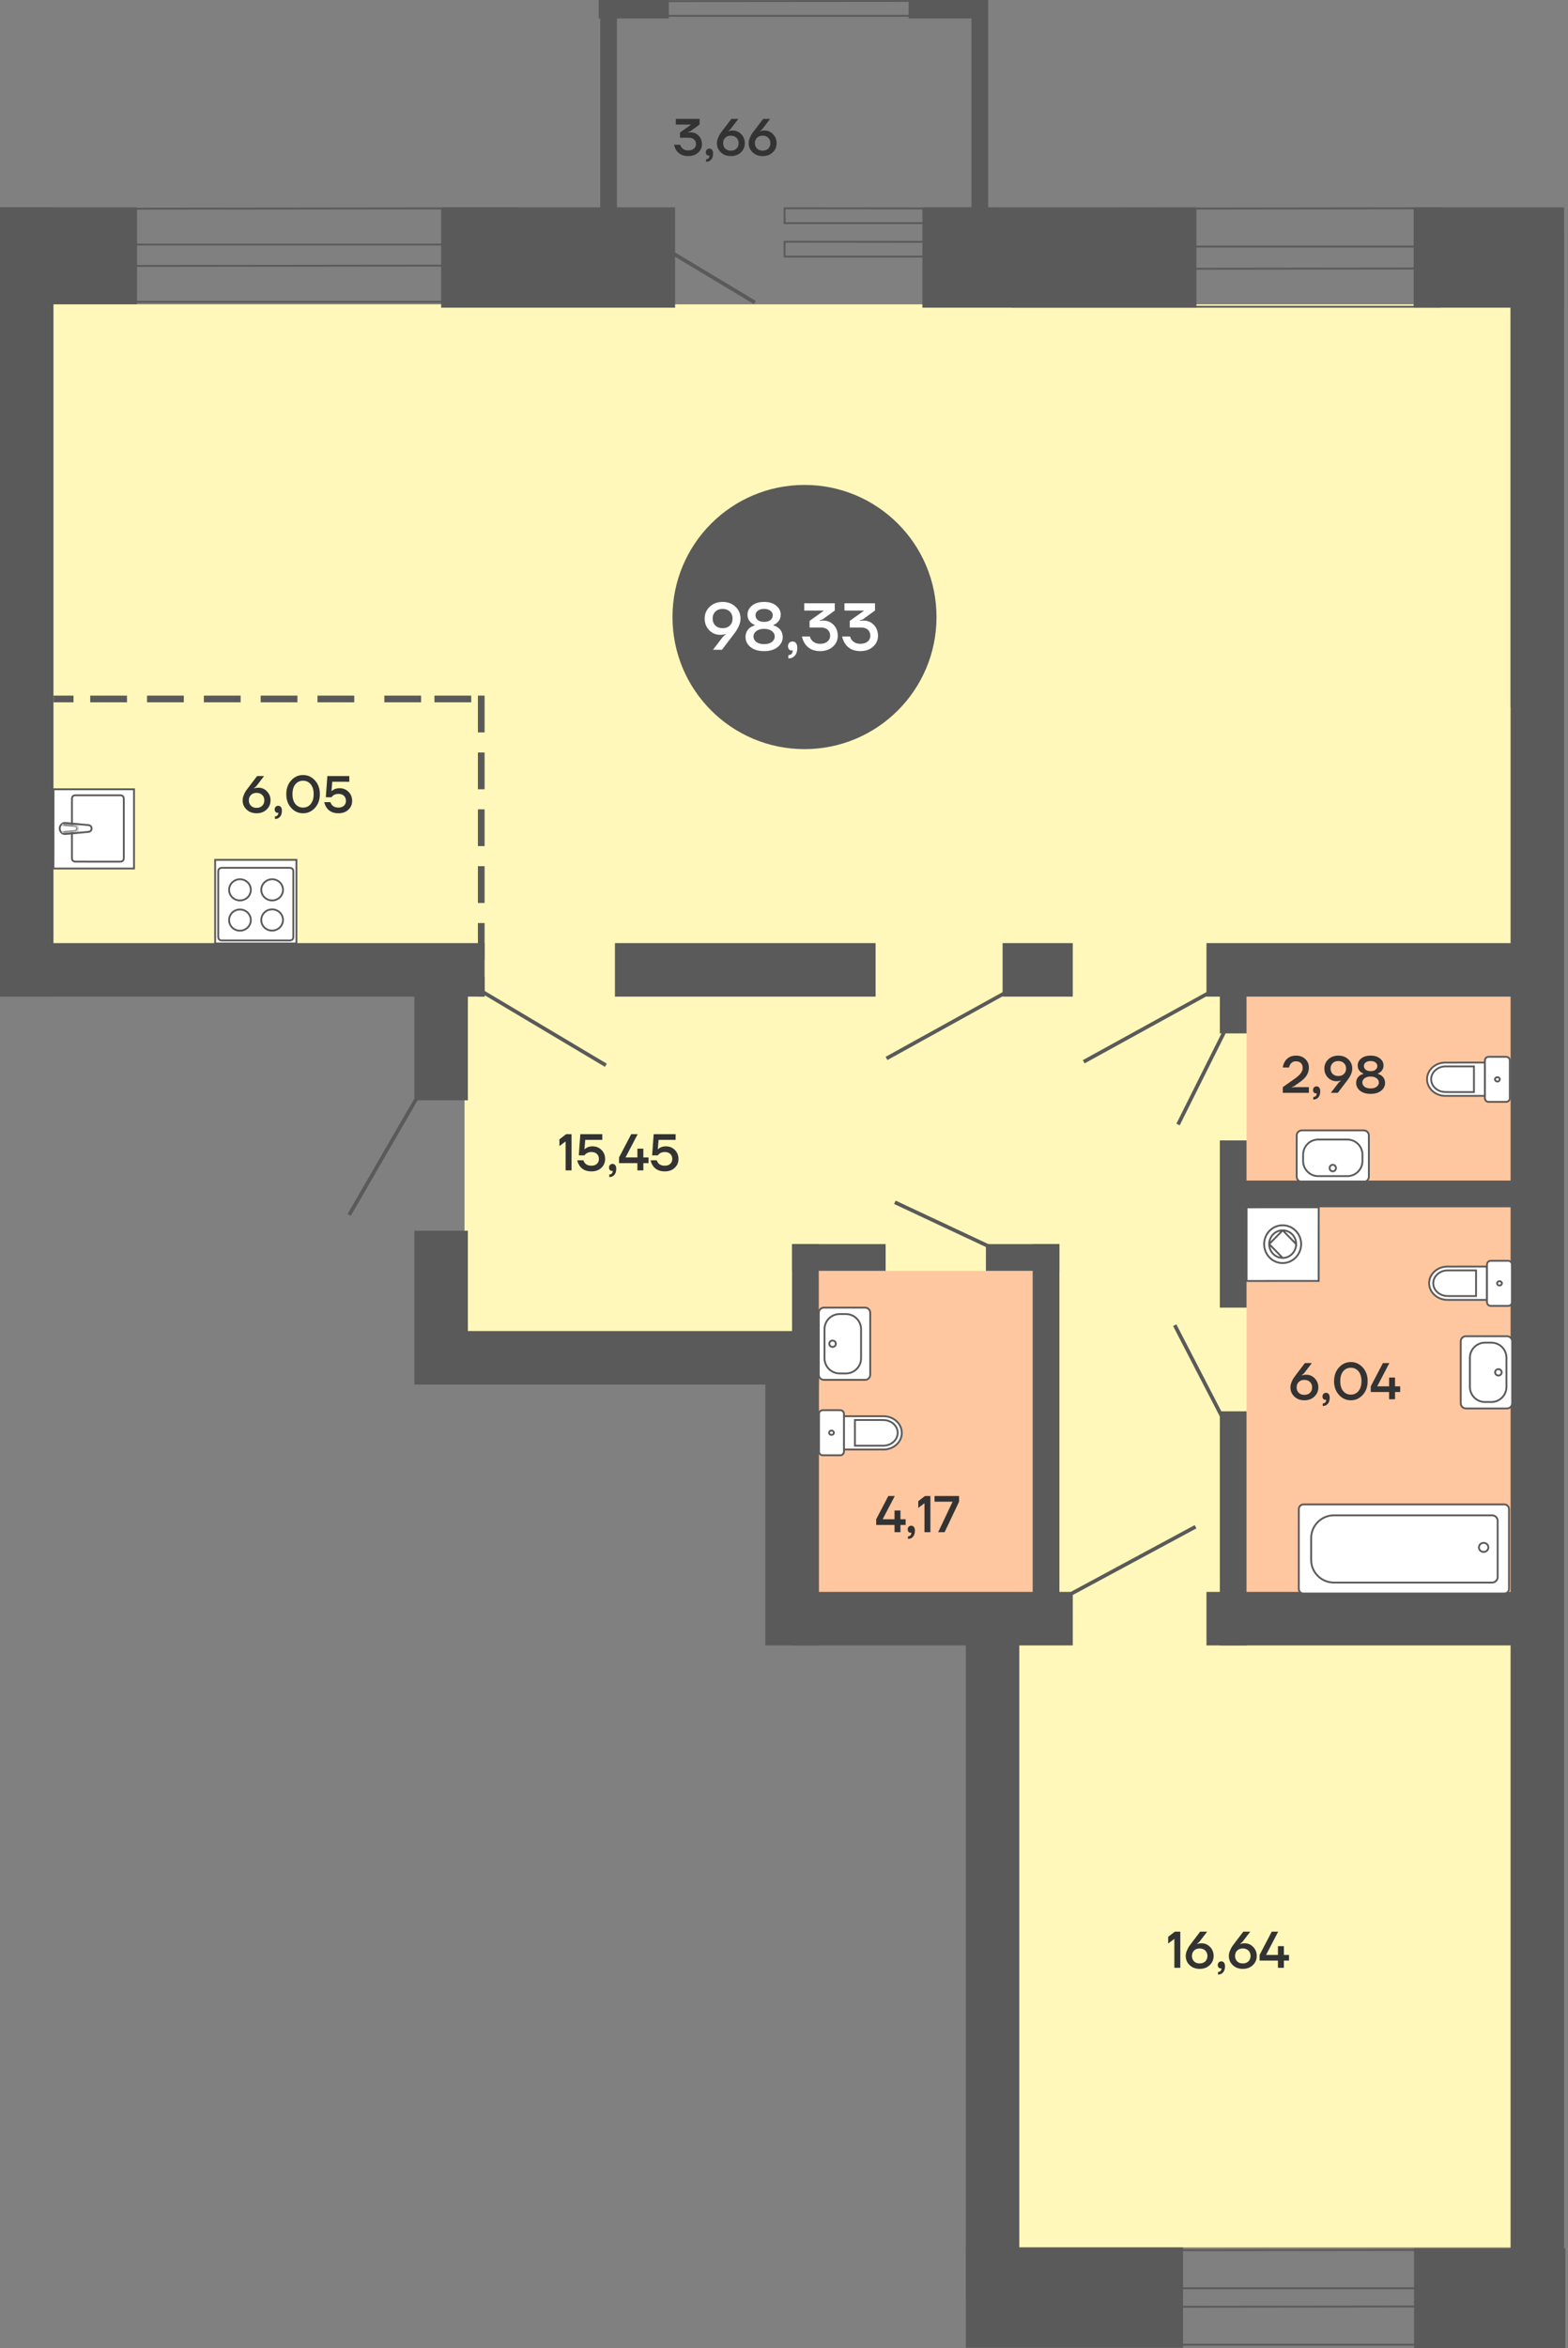 <svg width="425" height="636" viewBox="0 0 425 636" fill="none" xmlns="http://www.w3.org/2000/svg">
<rect x="0" y="0" width="425" height="636" fill="#808080" stroke="none"/>
<rect x="37.139" y="56.162" width="27.175" height="37.139" transform="rotate(90 37.139 56.162)" fill="#5A5A5A"/>
<path d="M409.438 82.431V259.679L0 259.679L7.72109e-06 82.431L409.438 82.431Z" fill="#FFF8BA"/>
<path d="M412.155 191.507V368.755H125.911L125.911 191.507L412.155 191.507Z" fill="#FFF8BA"/>
<path d="M414.873 300.583V437.836H214.683L214.683 300.583H414.873Z" fill="#FFF8BA"/>
<path d="M417.59 409.658V608.722H274.468L274.468 409.658L417.59 409.658Z" fill="#FFF8BA"/>
<circle cx="218.056" cy="167.127" r="35.781" fill="#5A5A5A"/>
<path d="M190.996 167.54C190.996 166.268 191.452 165.2 192.364 164.336C193.276 163.472 194.44 163.04 195.856 163.04C197.272 163.04 198.436 163.472 199.348 164.336C200.26 165.2 200.716 166.268 200.716 167.54C200.716 168.68 200.242 169.91 199.294 171.23C199.198 171.362 199.066 171.542 198.898 171.77C198.73 171.986 198.616 172.136 198.556 172.22L195.676 176H193.246L195.964 172.454L196.756 171.77V171.68C196.732 171.692 196.612 171.74 196.396 171.824C196.084 171.908 195.694 171.95 195.226 171.95C194.05 171.95 193.048 171.53 192.22 170.69C191.404 169.838 190.996 168.788 190.996 167.54ZM193.894 165.668C193.402 166.148 193.156 166.772 193.156 167.54C193.156 168.308 193.402 168.938 193.894 169.43C194.386 169.91 195.04 170.15 195.856 170.15C196.672 170.15 197.326 169.91 197.818 169.43C198.31 168.938 198.556 168.308 198.556 167.54C198.556 166.772 198.31 166.148 197.818 165.668C197.326 165.176 196.672 164.93 195.856 164.93C195.04 164.93 194.386 165.176 193.894 165.668ZM202.07 172.58C202.07 171.488 202.49 170.618 203.33 169.97C203.69 169.718 204.11 169.526 204.59 169.394V169.286C204.218 169.142 203.888 168.944 203.6 168.692C202.94 168.128 202.61 167.384 202.61 166.46C202.61 165.512 203.012 164.708 203.816 164.048C204.632 163.376 205.73 163.04 207.11 163.04C208.49 163.04 209.582 163.376 210.386 164.048C211.202 164.708 211.61 165.512 211.61 166.46C211.61 167.36 211.28 168.104 210.62 168.692C210.308 168.944 209.978 169.142 209.63 169.286V169.394C210.086 169.514 210.506 169.712 210.89 169.988C211.73 170.636 212.15 171.5 212.15 172.58C212.15 173.624 211.694 174.518 210.782 175.262C209.882 175.994 208.658 176.36 207.11 176.36C205.562 176.36 204.332 175.994 203.42 175.262C202.52 174.518 202.07 173.624 202.07 172.58ZM204.77 166.64C204.77 167.168 204.974 167.6 205.382 167.936C205.79 168.272 206.366 168.44 207.11 168.44C207.854 168.44 208.43 168.272 208.838 167.936C209.246 167.6 209.45 167.168 209.45 166.64C209.45 166.16 209.24 165.758 208.82 165.434C208.412 165.098 207.842 164.93 207.11 164.93C206.378 164.93 205.802 165.098 205.382 165.434C204.974 165.758 204.77 166.16 204.77 166.64ZM204.986 170.942C204.482 171.338 204.23 171.824 204.23 172.4C204.23 172.976 204.482 173.468 204.986 173.876C205.502 174.272 206.21 174.47 207.11 174.47C208.01 174.47 208.712 174.272 209.216 173.876C209.732 173.468 209.99 172.976 209.99 172.4C209.99 171.824 209.732 171.338 209.216 170.942C208.712 170.534 208.01 170.33 207.11 170.33C206.21 170.33 205.502 170.534 204.986 170.942ZM213.584 175.01C213.584 174.65 213.698 174.35 213.926 174.11C214.166 173.87 214.46 173.75 214.808 173.75C215.204 173.75 215.516 173.894 215.744 174.182C215.984 174.47 216.104 174.896 216.104 175.46C216.104 176.384 215.882 177.092 215.438 177.584C215.006 178.088 214.418 178.34 213.674 178.34V177.44C214.034 177.44 214.316 177.338 214.52 177.134C214.736 176.942 214.844 176.684 214.844 176.36V176.252C214.832 176.24 214.826 176.216 214.826 176.18V176.126L214.718 176.162C214.682 176.174 214.604 176.18 214.484 176.18C214.244 176.18 214.034 176.072 213.854 175.856C213.674 175.64 213.584 175.358 213.584 175.01ZM217.359 172.4H219.519C219.603 172.772 219.765 173.102 220.005 173.39C220.545 174.05 221.313 174.38 222.309 174.38C223.137 174.38 223.791 174.176 224.271 173.768C224.763 173.348 225.009 172.832 225.009 172.22C225.009 171.524 224.787 170.978 224.343 170.582C223.911 170.174 223.293 169.97 222.489 169.97H219.429V168.17L223.209 165.47V165.38H217.989V163.4H226.269V165.362L223.029 167.72L222.129 168.08V168.17L222.417 168.134C222.813 168.098 223.047 168.08 223.119 168.08C224.247 168.08 225.189 168.47 225.945 169.25C226.701 170.03 227.079 171.02 227.079 172.22C227.079 173.372 226.635 174.35 225.747 175.154C224.859 175.958 223.713 176.36 222.309 176.36C220.449 176.36 219.075 175.7 218.187 174.38C217.803 173.816 217.527 173.156 217.359 172.4ZM228.257 172.4H230.417C230.501 172.772 230.663 173.102 230.903 173.39C231.443 174.05 232.211 174.38 233.207 174.38C234.035 174.38 234.689 174.176 235.169 173.768C235.661 173.348 235.907 172.832 235.907 172.22C235.907 171.524 235.685 170.978 235.241 170.582C234.809 170.174 234.191 169.97 233.387 169.97H230.327V168.17L234.107 165.47V165.38H228.887V163.4H237.167V165.362L233.927 167.72L233.027 168.08V168.17L233.315 168.134C233.711 168.098 233.945 168.08 234.017 168.08C235.145 168.08 236.087 168.47 236.843 169.25C237.599 170.03 237.977 171.02 237.977 172.22C237.977 173.372 237.533 174.35 236.645 175.154C235.757 175.958 234.611 176.36 233.207 176.36C231.347 176.36 229.973 175.7 229.085 174.38C228.701 173.816 228.425 173.156 228.257 172.4Z" fill="white"/>
<path d="M65.766 216.78C65.766 216.332 65.864 215.865 66.06 215.38C66.265 214.885 66.461 214.498 66.648 214.218C66.844 213.929 67.11 213.569 67.446 213.14L69.686 210.2H71.576L69.462 212.958L68.846 213.49V213.56L69.126 213.462C69.406 213.387 69.709 213.35 70.036 213.35C70.951 213.35 71.725 213.681 72.36 214.344C73.004 214.997 73.326 215.809 73.326 216.78C73.326 217.769 72.971 218.6 72.262 219.272C71.552 219.944 70.647 220.28 69.546 220.28C68.445 220.28 67.539 219.944 66.83 219.272C66.121 218.6 65.766 217.769 65.766 216.78ZM68.02 215.324C67.637 215.697 67.446 216.183 67.446 216.78C67.446 217.377 67.637 217.867 68.02 218.25C68.403 218.623 68.911 218.81 69.546 218.81C70.18 218.81 70.689 218.623 71.072 218.25C71.454 217.867 71.646 217.377 71.646 216.78C71.646 216.183 71.454 215.697 71.072 215.324C70.689 214.941 70.18 214.75 69.546 214.75C68.911 214.75 68.403 214.941 68.02 215.324ZM74.449 219.23C74.449 218.95 74.538 218.717 74.715 218.53C74.902 218.343 75.13 218.25 75.401 218.25C75.709 218.25 75.952 218.362 76.129 218.586C76.316 218.81 76.409 219.141 76.409 219.58C76.409 220.299 76.237 220.849 75.891 221.232C75.555 221.624 75.098 221.82 74.519 221.82V221.12C74.799 221.12 75.019 221.041 75.177 220.882C75.345 220.733 75.429 220.532 75.429 220.28V220.196C75.42 220.187 75.415 220.168 75.415 220.14V220.098L75.331 220.126C75.303 220.135 75.243 220.14 75.149 220.14C74.963 220.14 74.799 220.056 74.659 219.888C74.519 219.72 74.449 219.501 74.449 219.23ZM78.925 218.824C78.039 217.853 77.595 216.612 77.595 215.1C77.595 213.588 78.039 212.347 78.925 211.376C79.812 210.405 80.885 209.92 82.145 209.92C83.405 209.92 84.479 210.405 85.365 211.376C86.252 212.347 86.695 213.588 86.695 215.1C86.695 216.612 86.252 217.853 85.365 218.824C84.479 219.795 83.405 220.28 82.145 220.28C80.885 220.28 79.812 219.795 78.925 218.824ZM80.073 212.412C79.541 213.047 79.275 213.943 79.275 215.1C79.275 216.257 79.541 217.153 80.073 217.788C80.615 218.423 81.305 218.74 82.145 218.74C82.985 218.74 83.671 218.423 84.203 217.788C84.745 217.153 85.015 216.257 85.015 215.1C85.015 213.943 84.745 213.047 84.203 212.412C83.671 211.777 82.985 211.46 82.145 211.46C81.305 211.46 80.615 211.777 80.073 212.412ZM87.889 217.27H89.569C89.643 217.559 89.769 217.807 89.947 218.012C90.357 218.497 90.955 218.74 91.739 218.74C92.364 218.74 92.859 218.572 93.223 218.236C93.587 217.9 93.769 217.461 93.769 216.92C93.769 216.351 93.587 215.893 93.223 215.548C92.859 215.203 92.364 215.03 91.739 215.03C91.16 215.03 90.67 215.184 90.269 215.492C90.11 215.613 89.97 215.763 89.849 215.94H88.309L88.729 210.2H94.679V211.74H90.059L89.849 214.26H89.919C90.068 214.111 90.241 213.985 90.437 213.882C90.875 213.621 91.403 213.49 92.019 213.49C92.999 213.49 93.815 213.817 94.469 214.47C95.122 215.123 95.449 215.94 95.449 216.92C95.449 217.881 95.103 218.684 94.413 219.328C93.731 219.963 92.84 220.28 91.739 220.28C90.301 220.28 89.233 219.781 88.533 218.782C88.234 218.343 88.019 217.839 87.889 217.27Z" fill="#333333"/>
<path d="M182.696 39.2H184.376C184.441 39.489 184.567 39.746 184.754 39.97C185.174 40.483 185.771 40.74 186.546 40.74C187.19 40.74 187.699 40.581 188.072 40.264C188.455 39.937 188.646 39.536 188.646 39.06C188.646 38.519 188.473 38.094 188.128 37.786C187.792 37.469 187.311 37.31 186.686 37.31H184.306V35.91L187.246 33.81V33.74H183.186V32.2H189.626V33.726L187.106 35.56L186.406 35.84V35.91L186.63 35.882C186.938 35.854 187.12 35.84 187.176 35.84C188.053 35.84 188.786 36.143 189.374 36.75C189.962 37.357 190.256 38.127 190.256 39.06C190.256 39.956 189.911 40.717 189.22 41.342C188.529 41.967 187.638 42.28 186.546 42.28C185.099 42.28 184.031 41.767 183.34 40.74C183.041 40.301 182.827 39.788 182.696 39.2ZM191.312 41.23C191.312 40.95 191.401 40.717 191.578 40.53C191.765 40.343 191.994 40.25 192.264 40.25C192.572 40.25 192.815 40.362 192.992 40.586C193.179 40.81 193.272 41.141 193.272 41.58C193.272 42.299 193.1 42.849 192.754 43.232C192.418 43.624 191.961 43.82 191.382 43.82V43.12C191.662 43.12 191.882 43.041 192.04 42.882C192.208 42.733 192.292 42.532 192.292 42.28V42.196C192.283 42.187 192.278 42.168 192.278 42.14V42.098L192.194 42.126C192.166 42.135 192.106 42.14 192.012 42.14C191.826 42.14 191.662 42.056 191.522 41.888C191.382 41.72 191.312 41.501 191.312 41.23ZM194.319 38.78C194.319 38.332 194.417 37.865 194.613 37.38C194.818 36.885 195.014 36.498 195.201 36.218C195.397 35.929 195.663 35.569 195.999 35.14L198.239 32.2H200.129L198.015 34.958L197.399 35.49V35.56L197.679 35.462C197.959 35.387 198.262 35.35 198.589 35.35C199.503 35.35 200.278 35.681 200.913 36.344C201.557 36.997 201.879 37.809 201.879 38.78C201.879 39.769 201.524 40.6 200.815 41.272C200.105 41.944 199.2 42.28 198.099 42.28C196.997 42.28 196.092 41.944 195.383 41.272C194.673 40.6 194.319 39.769 194.319 38.78ZM196.573 37.324C196.19 37.697 195.999 38.183 195.999 38.78C195.999 39.377 196.19 39.867 196.573 40.25C196.955 40.623 197.464 40.81 198.099 40.81C198.733 40.81 199.242 40.623 199.625 40.25C200.007 39.867 200.199 39.377 200.199 38.78C200.199 38.183 200.007 37.697 199.625 37.324C199.242 36.941 198.733 36.75 198.099 36.75C197.464 36.75 196.955 36.941 196.573 37.324ZM202.932 38.78C202.932 38.332 203.03 37.865 203.226 37.38C203.431 36.885 203.627 36.498 203.814 36.218C204.01 35.929 204.276 35.569 204.612 35.14L206.852 32.2H208.742L206.628 34.958L206.012 35.49V35.56L206.292 35.462C206.572 35.387 206.875 35.35 207.202 35.35C208.117 35.35 208.891 35.681 209.526 36.344C210.17 36.997 210.492 37.809 210.492 38.78C210.492 39.769 210.137 40.6 209.428 41.272C208.719 41.944 207.813 42.28 206.712 42.28C205.611 42.28 204.705 41.944 203.996 41.272C203.287 40.6 202.932 39.769 202.932 38.78ZM205.186 37.324C204.803 37.697 204.612 38.183 204.612 38.78C204.612 39.377 204.803 39.867 205.186 40.25C205.569 40.623 206.077 40.81 206.712 40.81C207.347 40.81 207.855 40.623 208.238 40.25C208.621 39.867 208.812 39.377 208.812 38.78C208.812 38.183 208.621 37.697 208.238 37.324C207.855 36.941 207.347 36.75 206.712 36.75C206.077 36.75 205.569 36.941 205.186 37.324Z" fill="#333333"/>
<path d="M151.626 310.42V308.6L153.446 307.2H154.916V317H153.306V309.16L151.626 310.42ZM156.457 314.27H158.137C158.212 314.559 158.338 314.807 158.515 315.012C158.926 315.497 159.523 315.74 160.307 315.74C160.932 315.74 161.427 315.572 161.791 315.236C162.155 314.9 162.337 314.461 162.337 313.92C162.337 313.351 162.155 312.893 161.791 312.548C161.427 312.203 160.932 312.03 160.307 312.03C159.728 312.03 159.238 312.184 158.837 312.492C158.678 312.613 158.538 312.763 158.417 312.94H156.877L157.297 307.2H163.247V308.74H158.627L158.417 311.26H158.487C158.636 311.111 158.809 310.985 159.005 310.882C159.444 310.621 159.971 310.49 160.587 310.49C161.567 310.49 162.384 310.817 163.037 311.47C163.69 312.123 164.017 312.94 164.017 313.92C164.017 314.881 163.672 315.684 162.981 316.328C162.3 316.963 161.408 317.28 160.307 317.28C158.87 317.28 157.801 316.781 157.101 315.782C156.802 315.343 156.588 314.839 156.457 314.27ZM165.07 316.23C165.07 315.95 165.159 315.717 165.336 315.53C165.523 315.343 165.752 315.25 166.022 315.25C166.33 315.25 166.573 315.362 166.75 315.586C166.937 315.81 167.03 316.141 167.03 316.58C167.03 317.299 166.858 317.849 166.512 318.232C166.176 318.624 165.719 318.82 165.14 318.82V318.12C165.42 318.12 165.64 318.041 165.798 317.882C165.966 317.733 166.05 317.532 166.05 317.28V317.196C166.041 317.187 166.036 317.168 166.036 317.14V317.098L165.952 317.126C165.924 317.135 165.864 317.14 165.77 317.14C165.584 317.14 165.42 317.056 165.28 316.888C165.14 316.72 165.07 316.501 165.07 316.23ZM167.796 315.04V313.5L171.086 307.2H172.836L169.546 313.5H172.766V311.12H172.836H174.376V313.5H175.776V315.04H174.376V317H172.766V315.04H167.796ZM176.336 314.27H178.016C178.091 314.559 178.217 314.807 178.394 315.012C178.805 315.497 179.402 315.74 180.186 315.74C180.811 315.74 181.306 315.572 181.67 315.236C182.034 314.9 182.216 314.461 182.216 313.92C182.216 313.351 182.034 312.893 181.67 312.548C181.306 312.203 180.811 312.03 180.186 312.03C179.607 312.03 179.117 312.184 178.716 312.492C178.557 312.613 178.417 312.763 178.296 312.94H176.756L177.176 307.2H183.126V308.74H178.506L178.296 311.26H178.366C178.515 311.111 178.688 310.985 178.884 310.882C179.323 310.621 179.85 310.49 180.466 310.49C181.446 310.49 182.263 310.817 182.916 311.47C183.569 312.123 183.896 312.94 183.896 313.92C183.896 314.881 183.551 315.684 182.86 316.328C182.179 316.963 181.287 317.28 180.186 317.28C178.749 317.28 177.68 316.781 176.98 315.782C176.681 315.343 176.467 314.839 176.336 314.27Z" fill="#333333"/>
<path d="M58.313 232.898L58.313 255.54L80.347 255.54L80.347 232.898L58.313 232.898Z" fill="white" stroke="#5A5A5A" stroke-width="0.5"/>
<path d="M59.152 253.704L59.152 236.082C59.152 235.414 59.507 235.058 60.204 235.058L78.455 235.058C79.166 235.058 79.507 235.4 79.507 236.082L79.507 253.704C79.522 254.386 79.166 254.728 78.469 254.728L60.219 254.728C59.507 254.742 59.152 254.386 59.152 253.704Z" fill="white" stroke="#5A5A5A" stroke-width="0.5"/>
<path d="M65.041 252.083C66.662 252.069 67.985 250.789 67.985 249.21C67.985 247.617 66.662 246.338 65.041 246.338C63.405 246.338 62.096 247.618 62.096 249.21C62.096 250.803 63.405 252.083 65.041 252.083Z" stroke="#5A5A5A" stroke-width="0.5"/>
<path d="M73.761 252.056C75.382 252.041 76.705 250.761 76.705 249.183C76.705 247.59 75.382 246.31 73.761 246.31C72.125 246.31 70.816 247.59 70.816 249.183C70.802 250.776 72.125 252.07 73.761 252.056Z" stroke="#5A5A5A" stroke-width="0.5"/>
<path d="M73.76 243.891C75.396 243.891 76.705 242.611 76.705 241.018C76.705 239.425 75.382 238.145 73.76 238.145C72.139 238.159 70.816 239.439 70.816 241.018C70.816 242.597 72.139 243.891 73.76 243.891Z" stroke="#5A5A5A" stroke-width="0.5"/>
<path d="M65.041 243.891C66.677 243.891 67.985 242.611 67.985 241.018C67.985 239.425 66.662 238.145 65.041 238.145C63.419 238.159 62.096 239.439 62.096 241.018C62.096 242.597 63.419 243.891 65.041 243.891Z" stroke="#5A5A5A" stroke-width="0.5"/>
<path d="M14.507 213.777H36.327L36.327 235.245H14.493L14.507 213.777Z" fill="white" stroke="#5A5A5A" stroke-width="0.5"/>
<path d="M20.491 215.411L32.554 215.411C33.227 215.411 33.556 215.74 33.556 216.426L33.556 232.376C33.556 233.035 33.227 233.378 32.568 233.392L20.491 233.378C19.833 233.392 19.503 233.049 19.503 232.376L19.503 216.426C19.476 215.754 19.819 215.411 20.491 215.411Z" fill="white" stroke="#5A5A5A" stroke-width="0.5"/>
<path d="M16.182 224.401C16.195 225.239 16.827 225.911 17.623 225.911L23.949 225.321L23.963 225.307C24.443 225.307 24.827 224.909 24.827 224.401C24.827 223.893 24.443 223.495 23.949 223.482L17.623 222.891C16.84 222.891 16.195 223.564 16.182 224.401Z" stroke="#5A5A5A" stroke-width="0.5"/>
<mask id="path-17-inside-1_33_6950" fill="white">
<path fill-rule="evenodd" clip-rule="evenodd" d="M16.8 225.65L20.244 225.321C20.725 225.307 21.123 224.909 21.109 224.387C21.109 223.88 20.725 223.495 20.244 223.482L16.8 223.152"/>
</mask>
<path fill-rule="evenodd" clip-rule="evenodd" d="M16.8 225.65L20.244 225.321C20.725 225.307 21.123 224.909 21.109 224.387C21.109 223.88 20.725 223.495 20.244 223.482L16.8 223.152" fill="white"/>
<path d="M20.244 225.321L20.23 224.821L20.213 224.821L20.197 224.823L20.244 225.321ZM21.109 224.387L20.609 224.387L20.609 224.401L21.109 224.387ZM20.244 223.482L20.197 223.979L20.213 223.981L20.23 223.981L20.244 223.482ZM16.847 226.148L20.292 225.819L20.197 224.823L16.752 225.153L16.847 226.148ZM20.259 225.821C21.014 225.799 21.63 225.172 21.609 224.374L20.609 224.401C20.616 224.646 20.436 224.815 20.23 224.821L20.259 225.821ZM21.609 224.387C21.609 223.611 21.011 223.003 20.259 222.982L20.23 223.981C20.438 223.987 20.609 224.148 20.609 224.387L21.609 224.387ZM20.292 222.984L16.847 222.654L16.752 223.65L20.197 223.979L20.292 222.984Z" fill="#5A5A5A" mask="url(#path-17-inside-1_33_6950)"/>
<path d="M281.715 344.218L219.212 344.218L219.212 439.33L281.715 439.33L281.715 344.218Z" fill="#FFC79F"/>
<path d="M415.779 269.939L337.877 269.939L337.877 432.084L415.779 432.084L415.779 269.939Z" fill="#FFC79F"/>
<path d="M391.752 287.802L392.822 287.817L395.599 287.802L402.475 287.802L402.475 296.821L391.752 296.821C389.02 296.821 386.792 294.789 386.792 292.297C386.792 289.834 389.02 287.802 391.752 287.802Z" fill="white" stroke="#5A5A5A" stroke-width="0.5"/>
<path d="M391.812 288.84L392.658 288.84L399.505 288.84L399.505 295.798L392.658 295.798L391.812 295.783C389.658 295.783 387.906 294.24 387.906 292.311C387.921 290.398 389.673 288.84 391.812 288.84Z" fill="white" stroke="#5A5A5A" stroke-width="0.5"/>
<path d="M408.238 298.453L403.47 298.453C402.921 298.453 402.475 298.008 402.475 297.459L402.475 287.238C402.475 286.689 402.921 286.244 403.47 286.244L408.238 286.244C408.787 286.244 409.233 286.689 409.233 287.238L409.233 297.444C409.233 298.008 408.787 298.453 408.238 298.453Z" fill="white" stroke="#5A5A5A" stroke-width="0.5"/>
<path d="M405.861 292.935C405.49 292.935 405.208 292.668 405.208 292.356C405.193 292.03 405.49 291.763 405.861 291.763C406.233 291.763 406.515 292.03 406.515 292.341C406.5 292.682 406.218 292.949 405.861 292.935Z" fill="white" stroke="#5A5A5A" stroke-width="0.5"/>
<path d="M351.464 318.717L351.464 307.568C351.464 306.793 352.084 306.172 352.858 306.172L369.633 306.172C370.408 306.172 371.027 306.793 371.027 307.568L371.027 318.717C371.027 319.492 370.408 320.112 369.633 320.112L352.858 320.112C352.096 320.112 351.464 319.492 351.464 318.717Z" fill="white" stroke="#5A5A5A" stroke-width="0.5"/>
<path d="M353.206 314.466L353.206 312.748C353.206 310.487 355.039 308.653 357.297 308.653L365.194 308.653C367.453 308.653 369.285 310.487 369.285 312.748L369.285 314.466C369.285 316.727 367.453 318.562 365.194 318.562L357.297 318.562C355.039 318.562 353.206 316.727 353.206 314.466Z" fill="white" stroke="#5A5A5A" stroke-width="0.5"/>
<path d="M360.381 316.378C360.381 315.886 360.768 315.487 361.245 315.487C361.723 315.487 362.11 315.886 362.11 316.378C362.11 316.871 361.723 317.27 361.245 317.27C360.768 317.27 360.381 316.871 360.381 316.378Z" fill="white" stroke="#5A5A5A" stroke-width="0.5"/>
<rect x="182.979" y="56.162" width="27.175" height="63.408" transform="rotate(90 182.979 56.162)" fill="#5A5A5A"/>
<line y1="-0.5" x2="26.409" y2="-0.5" transform="matrix(0.857 0.514 0.514 -0.857 182.233 67.938)" stroke="#5A5A5A"/>
<path d="M248.567 0.25L180.552 0.307L180.527 4.279L248.567 4.279L248.567 0.25Z" stroke="#5A5A5A" stroke-width="0.5" stroke-miterlimit="10"/>
<rect x="263.31" width="4.529" height="74.278" fill="#5A5A5A"/>
<rect x="162.682" y="2.718" width="4.529" height="71.561" fill="#5A5A5A"/>
<rect x="181.276" width="5" height="19" transform="rotate(90 181.276 0)" fill="#5A5A5A"/>
<rect x="265.276" width="5" height="19" transform="rotate(90 265.276 0)" fill="#5A5A5A"/>
<path d="M212.658 56.412L270.109 56.469L270.131 60.441L212.658 60.441L212.658 56.412Z" stroke="#5A5A5A" stroke-width="0.5" stroke-miterlimit="10"/>
<path d="M212.658 65.471L270.109 65.527L270.131 69.499L212.658 69.499L212.658 65.471Z" stroke="#5A5A5A" stroke-width="0.5" stroke-miterlimit="10"/>
<rect x="324.289" y="56.162" width="27.175" height="74.278" transform="rotate(90 324.289 56.162)" fill="#5A5A5A"/>
<rect x="423.931" y="56.162" width="27.175" height="40.763" transform="rotate(90 423.931 56.162)" fill="#5A5A5A"/>
<rect x="409.438" y="61.597" width="14.493" height="549.842" fill="#5A5A5A"/>
<rect y="56.162" width="14.493" height="213.777" fill="#5A5A5A"/>
<rect x="131.346" y="255.446" width="14.493" height="131.346" transform="rotate(90 131.346 255.446)" fill="#5A5A5A"/>
<rect x="14.493" y="190.225" width="1.812" height="5.435" transform="rotate(-90 14.493 190.225)" fill="#5A5A5A"/>
<rect x="24.457" y="190.225" width="1.812" height="9.964" transform="rotate(-90 24.457 190.225)" fill="#5A5A5A"/>
<rect x="39.857" y="190.225" width="1.812" height="9.964" transform="rotate(-90 39.857 190.225)" fill="#5A5A5A"/>
<rect x="55.256" y="190.225" width="1.812" height="9.964" transform="rotate(-90 55.256 190.225)" fill="#5A5A5A"/>
<rect x="70.655" y="190.225" width="1.812" height="9.964" transform="rotate(-90 70.655 190.225)" fill="#5A5A5A"/>
<rect x="86.054" y="190.225" width="1.812" height="9.964" transform="rotate(-90 86.054 190.225)" fill="#5A5A5A"/>
<rect x="104.171" y="190.225" width="1.812" height="9.964" transform="rotate(-90 104.171 190.225)" fill="#5A5A5A"/>
<rect x="117.759" y="190.225" width="1.812" height="9.964" transform="rotate(-90 117.759 190.225)" fill="#5A5A5A"/>
<rect x="131.346" y="269.939" width="1.812" height="5.435" transform="rotate(180 131.346 269.939)" fill="#5A5A5A"/>
<rect x="131.346" y="259.975" width="1.812" height="9.964" transform="rotate(180 131.346 259.975)" fill="#5A5A5A"/>
<rect x="131.346" y="244.576" width="1.812" height="9.964" transform="rotate(180 131.346 244.576)" fill="#5A5A5A"/>
<rect x="131.346" y="229.177" width="1.812" height="9.964" transform="rotate(180 131.346 229.177)" fill="#5A5A5A"/>
<rect x="131.346" y="213.777" width="1.812" height="9.964" transform="rotate(180 131.346 213.777)" fill="#5A5A5A"/>
<rect x="131.346" y="198.378" width="1.812" height="9.964" transform="rotate(180 131.346 198.378)" fill="#5A5A5A"/>
<rect x="126.817" y="298.02" width="14.493" height="41.668" transform="rotate(-180 126.817 298.02)" fill="#5A5A5A"/>
<rect x="126.817" y="375.016" width="14.493" height="41.668" transform="rotate(-180 126.817 375.016)" fill="#5A5A5A"/>
<rect x="119.57" y="375.016" width="14.493" height="102.359" transform="rotate(-90 119.57 375.016)" fill="#5A5A5A"/>
<rect x="207.436" y="367.769" width="14.493" height="77.902" fill="#5A5A5A"/>
<rect x="261.786" y="432.084" width="14.493" height="192.037" fill="#5A5A5A"/>
<rect x="290.773" y="431.178" width="14.493" height="76.09" transform="rotate(90 290.773 431.178)" fill="#5A5A5A"/>
<rect x="412.155" y="431.178" width="14.493" height="85.148" transform="rotate(90 412.155 431.178)" fill="#5A5A5A"/>
<rect x="415.779" y="255.446" width="14.493" height="88.772" transform="rotate(90 415.779 255.446)" fill="#5A5A5A"/>
<rect x="290.773" y="255.446" width="14.493" height="19.023" transform="rotate(90 290.773 255.446)" fill="#5A5A5A"/>
<rect x="237.329" y="255.446" width="14.493" height="70.655" transform="rotate(90 237.329 255.446)" fill="#5A5A5A"/>
<rect x="424.276" y="609" width="27" height="41" transform="rotate(90 424.276 609)" fill="#5A5A5A"/>
<rect x="320.666" y="608.721" width="27.175" height="58.879" transform="rotate(90 320.666 608.721)" fill="#5A5A5A"/>
<path d="M390.165 56.412L274.572 56.549L274.527 66.782L390.165 66.782L390.165 56.412Z" stroke="#5A5A5A" stroke-width="0.5" stroke-miterlimit="10"/>
<path d="M140.165 56.412L24.572 56.542L24.527 66.247L140.165 66.247L140.165 56.412Z" stroke="#5A5A5A" stroke-width="0.5" stroke-miterlimit="10"/>
<path d="M390.165 609.412L270.574 609.549L270.527 619.782L390.165 619.782L390.165 609.412Z" stroke="#5A5A5A" stroke-width="0.5" stroke-miterlimit="10"/>
<path d="M390.165 72.717L274.572 72.854L274.527 83.087L390.165 83.087L390.165 72.717Z" stroke="#5A5A5A" stroke-width="0.5" stroke-miterlimit="10"/>
<path d="M140.165 71.915L24.572 72.045L24.527 81.75L140.165 81.75L140.165 71.915Z" stroke="#5A5A5A" stroke-width="0.5" stroke-miterlimit="10"/>
<path d="M390.165 624.717L270.574 624.854L270.527 635.087L390.165 635.087L390.165 624.717Z" stroke="#5A5A5A" stroke-width="0.5" stroke-miterlimit="10"/>
<rect x="279.903" y="336.971" width="7.247" height="99.642" fill="#5A5A5A"/>
<rect x="330.63" y="382.262" width="7.247" height="63.408" fill="#5A5A5A"/>
<rect x="330.63" y="308.89" width="7.247" height="45.292" fill="#5A5A5A"/>
<rect x="330.63" y="256.352" width="7.247" height="23.552" fill="#5A5A5A"/>
<rect x="412.155" y="319.76" width="7.247" height="77.902" transform="rotate(90 412.155 319.76)" fill="#5A5A5A"/>
<path d="M392.322 343.058L393.392 343.073L396.169 343.058L403.045 343.058L403.045 352.078L392.322 352.078C389.59 352.078 387.362 350.045 387.362 347.553C387.362 345.09 389.59 343.058 392.322 343.058Z" fill="white" stroke="#5A5A5A" stroke-width="0.5"/>
<path d="M392.382 344.096L393.228 344.096L400.075 344.096L400.075 351.054L393.228 351.054L392.382 351.039C390.228 351.039 388.476 349.496 388.476 347.568C388.491 345.654 390.243 344.096 392.382 344.096Z" fill="white" stroke="#5A5A5A" stroke-width="0.5"/>
<path d="M408.808 353.709L404.04 353.709C403.491 353.709 403.045 353.264 403.045 352.715L403.045 342.494C403.045 341.945 403.491 341.5 404.04 341.5L408.808 341.5C409.357 341.5 409.803 341.945 409.803 342.494L409.803 352.7C409.803 353.264 409.357 353.709 408.808 353.709Z" fill="white" stroke="#5A5A5A" stroke-width="0.5"/>
<path d="M406.432 348.19C406.06 348.19 405.778 347.923 405.778 347.612C405.763 347.286 406.06 347.019 406.432 347.019C406.803 347.019 407.085 347.286 407.085 347.597C407.07 347.938 406.788 348.205 406.432 348.19Z" fill="white" stroke="#5A5A5A" stroke-width="0.5"/>
<path d="M239.475 392.612L238.406 392.597L235.628 392.612L228.752 392.612L228.752 383.592L239.475 383.592C242.208 383.592 244.436 385.625 244.436 388.117C244.436 390.58 242.208 392.612 239.475 392.612Z" fill="white" stroke="#5A5A5A" stroke-width="0.5"/>
<path d="M239.416 391.574L238.569 391.574L231.722 391.574L231.722 384.616L238.569 384.616L239.416 384.631C241.569 384.631 243.322 386.174 243.322 388.102C243.307 390.016 241.554 391.574 239.416 391.574Z" fill="white" stroke="#5A5A5A" stroke-width="0.5"/>
<path d="M222.99 381.961L227.757 381.961C228.307 381.961 228.752 382.406 228.752 382.955L228.752 393.176C228.752 393.725 228.307 394.17 227.757 394.17L222.99 394.17C222.44 394.17 221.994 393.725 221.994 393.176L221.994 382.969C221.994 382.406 222.44 381.961 222.99 381.961Z" fill="white" stroke="#5A5A5A" stroke-width="0.5"/>
<path d="M225.366 387.479C225.737 387.479 226.019 387.746 226.019 388.058C226.034 388.384 225.737 388.651 225.366 388.651C224.995 388.651 224.712 388.384 224.712 388.073C224.727 387.731 225.01 387.464 225.366 387.479Z" fill="white" stroke="#5A5A5A" stroke-width="0.5"/>
<path d="M408.472 381.488L397.323 381.488C396.548 381.488 395.928 380.869 395.928 380.095L395.928 363.319C395.928 362.545 396.548 361.926 397.323 361.926L408.472 361.926C409.248 361.926 409.868 362.545 409.868 363.319L409.868 380.095C409.868 380.856 409.248 381.488 408.472 381.488Z" fill="white" stroke="#5A5A5A" stroke-width="0.5"/>
<path d="M404.222 379.746L402.504 379.746C400.243 379.746 398.409 377.914 398.409 375.656L398.409 367.758C398.409 365.5 400.243 363.668 402.504 363.668L404.222 363.668C406.483 363.668 408.318 365.5 408.318 367.758L408.318 375.656C408.318 377.914 406.483 379.746 404.222 379.746Z" fill="white" stroke="#5A5A5A" stroke-width="0.5"/>
<path d="M406.134 372.572C405.642 372.572 405.243 372.185 405.243 371.707C405.243 371.23 405.642 370.843 406.134 370.843C406.627 370.843 407.026 371.23 407.026 371.707C407.026 372.185 406.627 372.572 406.134 372.572Z" fill="white" stroke="#5A5A5A" stroke-width="0.5"/>
<path d="M223.325 354.182L234.474 354.182C235.249 354.182 235.869 354.801 235.869 355.575L235.869 372.351C235.869 373.125 235.249 373.745 234.474 373.745L223.325 373.745C222.55 373.745 221.93 373.125 221.93 372.351L221.93 355.575C221.93 354.814 222.55 354.182 223.325 354.182Z" fill="white" stroke="#5A5A5A" stroke-width="0.5"/>
<path d="M227.575 355.924L229.293 355.924C231.554 355.924 233.389 357.756 233.389 360.014L233.389 367.912C233.389 370.17 231.554 372.002 229.293 372.002L227.575 372.002C225.314 372.002 223.48 370.17 223.48 367.912L223.48 360.014C223.48 357.756 225.314 355.924 227.575 355.924Z" fill="white" stroke="#5A5A5A" stroke-width="0.5"/>
<path d="M225.663 363.098C226.155 363.098 226.555 363.485 226.555 363.963C226.555 364.44 226.155 364.827 225.663 364.827C225.171 364.827 224.772 364.44 224.772 363.963C224.772 363.485 225.171 363.098 225.663 363.098Z" fill="white" stroke="#5A5A5A" stroke-width="0.5"/>
<path d="M407.749 407.484L353.289 407.484C352.592 407.484 352.034 408.042 352.034 408.738L352.034 430.358C352.034 431.055 352.592 431.612 353.289 431.612L407.749 431.612C408.446 431.612 409.004 431.055 409.004 430.358L409.004 408.738C409.004 408.042 408.434 407.484 407.749 407.484Z" fill="white" stroke="#5A5A5A" stroke-width="0.5"/>
<path d="M355.382 416.616L355.382 422.493C355.382 425.9 358.146 428.648 361.544 428.648L404.427 428.648C405.264 428.648 405.936 427.977 405.936 427.141L405.936 411.943C405.936 411.107 405.264 410.436 404.427 410.436L361.557 410.436C358.146 410.448 355.382 413.209 355.382 416.616Z" fill="white" stroke="#5A5A5A" stroke-width="0.5"/>
<path d="M400.851 419.124C400.851 418.445 401.425 417.895 402.132 417.895C402.839 417.895 403.413 418.445 403.413 419.124C403.413 419.802 402.839 420.352 402.132 420.352C401.425 420.352 400.851 419.802 400.851 419.124Z" fill="white" stroke="#5A5A5A" stroke-width="0.5"/>
<path d="M337.877 346.957L337.877 327.019L357.431 327.007L357.419 346.944L337.877 346.957Z" fill="white" stroke="#5A5A5A" stroke-width="0.5"/>
<path d="M352.669 336.975C352.669 334.154 350.428 331.877 347.654 331.877C344.88 331.877 342.639 334.154 342.639 336.988C342.639 339.809 344.88 342.111 347.654 342.111C350.428 342.099 352.669 339.796 352.669 336.975Z" stroke="#5A5A5A" stroke-width="0.5"/>
<path d="M347.654 340.707C348.667 340.72 349.579 340.302 350.238 339.619C350.896 338.936 351.302 338 351.314 336.988M347.667 333.243C348.667 333.243 349.579 333.661 350.25 334.331C350.909 335.014 351.327 335.938 351.327 336.975L347.667 333.243ZM347.654 340.707C346.654 340.707 345.742 340.29 345.07 339.619C344.412 338.936 344.007 338 344.007 336.975L347.654 340.707ZM347.667 333.243C346.641 333.243 345.729 333.661 345.083 334.331L345.07 334.344C344.424 335.014 344.007 335.938 344.007 336.963L347.667 333.243Z" stroke="#5A5A5A" stroke-width="0.5"/>
<rect x="214.683" y="336.971" width="7.247" height="99.642" fill="#5A5A5A"/>
<rect x="240.046" y="336.971" width="7.247" height="25.363" transform="rotate(90 240.046 336.971)" fill="#5A5A5A"/>
<rect x="287.15" y="336.971" width="7.247" height="19.928" transform="rotate(90 287.15 336.971)" fill="#5A5A5A"/>
<line x1="288.724" y1="432.549" x2="324.052" y2="413.526" stroke="#5A5A5A"/>
<line x1="331.998" y1="385.21" x2="318.41" y2="358.94" stroke="#5A5A5A"/>
<line x1="271.539" y1="339.235" x2="242.552" y2="325.648" stroke="#5A5A5A"/>
<line x1="126.167" y1="265.886" x2="164.212" y2="288.532" stroke="#5A5A5A"/>
<line x1="114.568" y1="294.647" x2="94.64" y2="329.069" stroke="#5A5A5A"/>
<line x1="332.889" y1="277.409" x2="319.301" y2="304.584" stroke="#5A5A5A"/>
<line x1="329.965" y1="267.66" x2="293.732" y2="287.588" stroke="#5A5A5A"/>
<line x1="274.71" y1="267.659" x2="240.288" y2="286.682" stroke="#5A5A5A"/>
<path d="M237.486 413.04V411.5L240.776 405.2H242.526L239.236 411.5H242.456V409.12H242.526H244.066V411.5H245.466V413.04H244.066V415H242.456V413.04H237.486ZM246.025 414.23C246.025 413.95 246.114 413.717 246.291 413.53C246.478 413.343 246.707 413.25 246.977 413.25C247.285 413.25 247.528 413.362 247.705 413.586C247.892 413.81 247.985 414.141 247.985 414.58C247.985 415.299 247.813 415.849 247.467 416.232C247.131 416.624 246.674 416.82 246.095 416.82V416.12C246.375 416.12 246.595 416.041 246.753 415.882C246.921 415.733 247.005 415.532 247.005 415.28V415.196C246.996 415.187 246.991 415.168 246.991 415.14V415.098L246.907 415.126C246.879 415.135 246.819 415.14 246.725 415.14C246.539 415.14 246.375 415.056 246.235 414.888C246.095 414.72 246.025 414.501 246.025 414.23ZM248.892 408.42V406.6L250.712 405.2H252.182V415H250.572V407.16L248.892 408.42ZM253.303 406.74V405.2H259.953V406.74L256.033 415H254.283L258.133 406.88V406.74H253.303Z" fill="#333333"/>
<path d="M349.766 375.78C349.766 375.332 349.864 374.865 350.06 374.38C350.265 373.885 350.461 373.498 350.648 373.218C350.844 372.929 351.11 372.569 351.446 372.14L353.686 369.2H355.576L353.462 371.958L352.846 372.49V372.56L353.126 372.462C353.406 372.387 353.709 372.35 354.036 372.35C354.951 372.35 355.725 372.681 356.36 373.344C357.004 373.997 357.326 374.809 357.326 375.78C357.326 376.769 356.971 377.6 356.262 378.272C355.553 378.944 354.647 379.28 353.546 379.28C352.445 379.28 351.539 378.944 350.83 378.272C350.121 377.6 349.766 376.769 349.766 375.78ZM352.02 374.324C351.637 374.697 351.446 375.183 351.446 375.78C351.446 376.377 351.637 376.867 352.02 377.25C352.403 377.623 352.911 377.81 353.546 377.81C354.181 377.81 354.689 377.623 355.072 377.25C355.455 376.867 355.646 376.377 355.646 375.78C355.646 375.183 355.455 374.697 355.072 374.324C354.689 373.941 354.181 373.75 353.546 373.75C352.911 373.75 352.403 373.941 352.02 374.324ZM358.449 378.23C358.449 377.95 358.538 377.717 358.715 377.53C358.902 377.343 359.13 377.25 359.401 377.25C359.709 377.25 359.952 377.362 360.129 377.586C360.316 377.81 360.409 378.141 360.409 378.58C360.409 379.299 360.236 379.849 359.891 380.232C359.555 380.624 359.098 380.82 358.519 380.82V380.12C358.799 380.12 359.018 380.041 359.177 379.882C359.345 379.733 359.429 379.532 359.429 379.28V379.196C359.42 379.187 359.415 379.168 359.415 379.14V379.098L359.331 379.126C359.303 379.135 359.242 379.14 359.149 379.14C358.962 379.14 358.799 379.056 358.659 378.888C358.519 378.72 358.449 378.501 358.449 378.23ZM362.925 377.824C362.039 376.853 361.595 375.612 361.595 374.1C361.595 372.588 362.039 371.347 362.925 370.376C363.812 369.405 364.885 368.92 366.145 368.92C367.405 368.92 368.479 369.405 369.365 370.376C370.252 371.347 370.695 372.588 370.695 374.1C370.695 375.612 370.252 376.853 369.365 377.824C368.479 378.795 367.405 379.28 366.145 379.28C364.885 379.28 363.812 378.795 362.925 377.824ZM364.073 371.412C363.541 372.047 363.275 372.943 363.275 374.1C363.275 375.257 363.541 376.153 364.073 376.788C364.615 377.423 365.305 377.74 366.145 377.74C366.985 377.74 367.671 377.423 368.203 376.788C368.745 376.153 369.015 375.257 369.015 374.1C369.015 372.943 368.745 372.047 368.203 371.412C367.671 370.777 366.985 370.46 366.145 370.46C365.305 370.46 364.615 370.777 364.073 371.412ZM371.539 377.04V375.5L374.829 369.2H376.579L373.289 375.5H376.509V373.12H376.579H378.119V375.5H379.519V377.04H378.119V379H376.509V377.04H371.539Z" fill="#333333"/>
<path d="M316.626 526.42V524.6L318.446 523.2H319.916V533H318.306V525.16L316.626 526.42ZM321.387 529.78C321.387 529.332 321.485 528.865 321.681 528.38C321.886 527.885 322.082 527.498 322.269 527.218C322.465 526.929 322.731 526.569 323.067 526.14L325.307 523.2H327.197L325.083 525.958L324.467 526.49V526.56L324.747 526.462C325.027 526.387 325.33 526.35 325.657 526.35C326.572 526.35 327.346 526.681 327.981 527.344C328.625 527.997 328.947 528.809 328.947 529.78C328.947 530.769 328.592 531.6 327.883 532.272C327.174 532.944 326.268 533.28 325.167 533.28C324.066 533.28 323.16 532.944 322.451 532.272C321.742 531.6 321.387 530.769 321.387 529.78ZM323.641 528.324C323.258 528.697 323.067 529.183 323.067 529.78C323.067 530.377 323.258 530.867 323.641 531.25C324.024 531.623 324.532 531.81 325.167 531.81C325.802 531.81 326.31 531.623 326.693 531.25C327.076 530.867 327.267 530.377 327.267 529.78C327.267 529.183 327.076 528.697 326.693 528.324C326.31 527.941 325.802 527.75 325.167 527.75C324.532 527.75 324.024 527.941 323.641 528.324ZM330.07 532.23C330.07 531.95 330.159 531.717 330.336 531.53C330.523 531.343 330.752 531.25 331.022 531.25C331.33 531.25 331.573 531.362 331.75 531.586C331.937 531.81 332.03 532.141 332.03 532.58C332.03 533.299 331.858 533.849 331.512 534.232C331.176 534.624 330.719 534.82 330.14 534.82V534.12C330.42 534.12 330.64 534.041 330.798 533.882C330.966 533.733 331.05 533.532 331.05 533.28V533.196C331.041 533.187 331.036 533.168 331.036 533.14V533.098L330.952 533.126C330.924 533.135 330.864 533.14 330.77 533.14C330.584 533.14 330.42 533.056 330.28 532.888C330.14 532.72 330.07 532.501 330.07 532.23ZM333.076 529.78C333.076 529.332 333.174 528.865 333.37 528.38C333.576 527.885 333.772 527.498 333.958 527.218C334.154 526.929 334.42 526.569 334.756 526.14L336.996 523.2H338.886L336.772 525.958L336.156 526.49V526.56L336.436 526.462C336.716 526.387 337.02 526.35 337.346 526.35C338.261 526.35 339.036 526.681 339.67 527.344C340.314 527.997 340.636 528.809 340.636 529.78C340.636 530.769 340.282 531.6 339.572 532.272C338.863 532.944 337.958 533.28 336.856 533.28C335.755 533.28 334.85 532.944 334.14 532.272C333.431 531.6 333.076 530.769 333.076 529.78ZM335.33 528.324C334.948 528.697 334.756 529.183 334.756 529.78C334.756 530.377 334.948 530.867 335.33 531.25C335.713 531.623 336.222 531.81 336.856 531.81C337.491 531.81 338 531.623 338.382 531.25C338.765 530.867 338.956 530.377 338.956 529.78C338.956 529.183 338.765 528.697 338.382 528.324C338 527.941 337.491 527.75 336.856 527.75C336.222 527.75 335.713 527.941 335.33 528.324ZM341.41 531.04V529.5L344.7 523.2H346.45L343.16 529.5H346.38V527.12H346.45H347.99V529.5H349.39V531.04H347.99V533H346.38V531.04H341.41Z" fill="#333333"/>
<path d="M347.696 296V294.46L351.042 292.094C351.77 291.571 352.293 291.086 352.61 290.638C352.927 290.19 353.086 289.714 353.086 289.21C353.086 288.678 352.923 288.253 352.596 287.936C352.269 287.619 351.826 287.46 351.266 287.46C350.575 287.46 350.057 287.74 349.712 288.3C349.563 288.543 349.451 288.823 349.376 289.14H347.696C347.78 288.543 347.962 288.006 348.242 287.53C348.905 286.457 349.913 285.92 351.266 285.92C352.302 285.92 353.142 286.228 353.786 286.844C354.439 287.451 354.766 288.216 354.766 289.14C354.766 289.943 354.561 290.666 354.15 291.31C353.739 291.945 353.081 292.575 352.176 293.2L350.776 294.18L350.146 294.46V294.53L350.986 294.46H354.766V296H347.696ZM355.889 295.23C355.889 294.95 355.977 294.717 356.155 294.53C356.341 294.343 356.57 294.25 356.841 294.25C357.149 294.25 357.391 294.362 357.569 294.586C357.755 294.81 357.849 295.141 357.849 295.58C357.849 296.299 357.676 296.849 357.331 297.232C356.995 297.624 356.537 297.82 355.959 297.82V297.12C356.239 297.12 356.458 297.041 356.617 296.882C356.785 296.733 356.869 296.532 356.869 296.28V296.196C356.859 296.187 356.855 296.168 356.855 296.14V296.098L356.771 296.126C356.743 296.135 356.682 296.14 356.589 296.14C356.402 296.14 356.239 296.056 356.099 295.888C355.959 295.72 355.889 295.501 355.889 295.23ZM358.965 289.42C358.965 288.431 359.319 287.6 360.029 286.928C360.738 286.256 361.643 285.92 362.745 285.92C363.846 285.92 364.751 286.256 365.461 286.928C366.17 287.6 366.525 288.431 366.525 289.42C366.525 290.307 366.156 291.263 365.419 292.29C365.344 292.393 365.241 292.533 365.111 292.71C364.98 292.878 364.891 292.995 364.845 293.06L362.605 296H360.715L362.829 293.242L363.445 292.71V292.64C363.426 292.649 363.333 292.687 363.165 292.752C362.922 292.817 362.619 292.85 362.255 292.85C361.34 292.85 360.561 292.523 359.917 291.87C359.282 291.207 358.965 290.391 358.965 289.42ZM361.219 287.964C360.836 288.337 360.645 288.823 360.645 289.42C360.645 290.017 360.836 290.507 361.219 290.89C361.601 291.263 362.11 291.45 362.745 291.45C363.379 291.45 363.888 291.263 364.271 290.89C364.653 290.507 364.845 290.017 364.845 289.42C364.845 288.823 364.653 288.337 364.271 287.964C363.888 287.581 363.379 287.39 362.745 287.39C362.11 287.39 361.601 287.581 361.219 287.964ZM367.578 293.34C367.578 292.491 367.905 291.814 368.558 291.31C368.838 291.114 369.165 290.965 369.538 290.862V290.778C369.249 290.666 368.992 290.512 368.768 290.316C368.255 289.877 367.998 289.299 367.998 288.58C367.998 287.843 368.311 287.217 368.936 286.704C369.571 286.181 370.425 285.92 371.498 285.92C372.571 285.92 373.421 286.181 374.046 286.704C374.681 287.217 374.998 287.843 374.998 288.58C374.998 289.28 374.741 289.859 374.228 290.316C373.985 290.512 373.729 290.666 373.458 290.778V290.862C373.813 290.955 374.139 291.109 374.438 291.324C375.091 291.828 375.418 292.5 375.418 293.34C375.418 294.152 375.063 294.847 374.354 295.426C373.654 295.995 372.702 296.28 371.498 296.28C370.294 296.28 369.337 295.995 368.628 295.426C367.928 294.847 367.578 294.152 367.578 293.34ZM369.678 288.72C369.678 289.131 369.837 289.467 370.154 289.728C370.471 289.989 370.919 290.12 371.498 290.12C372.077 290.12 372.525 289.989 372.842 289.728C373.159 289.467 373.318 289.131 373.318 288.72C373.318 288.347 373.155 288.034 372.828 287.782C372.511 287.521 372.067 287.39 371.498 287.39C370.929 287.39 370.481 287.521 370.154 287.782C369.837 288.034 369.678 288.347 369.678 288.72ZM369.846 292.066C369.454 292.374 369.258 292.752 369.258 293.2C369.258 293.648 369.454 294.031 369.846 294.348C370.247 294.656 370.798 294.81 371.498 294.81C372.198 294.81 372.744 294.656 373.136 294.348C373.537 294.031 373.738 293.648 373.738 293.2C373.738 292.752 373.537 292.374 373.136 292.066C372.744 291.749 372.198 291.59 371.498 291.59C370.798 291.59 370.247 291.749 369.846 292.066Z" fill="#333333"/>
</svg>
